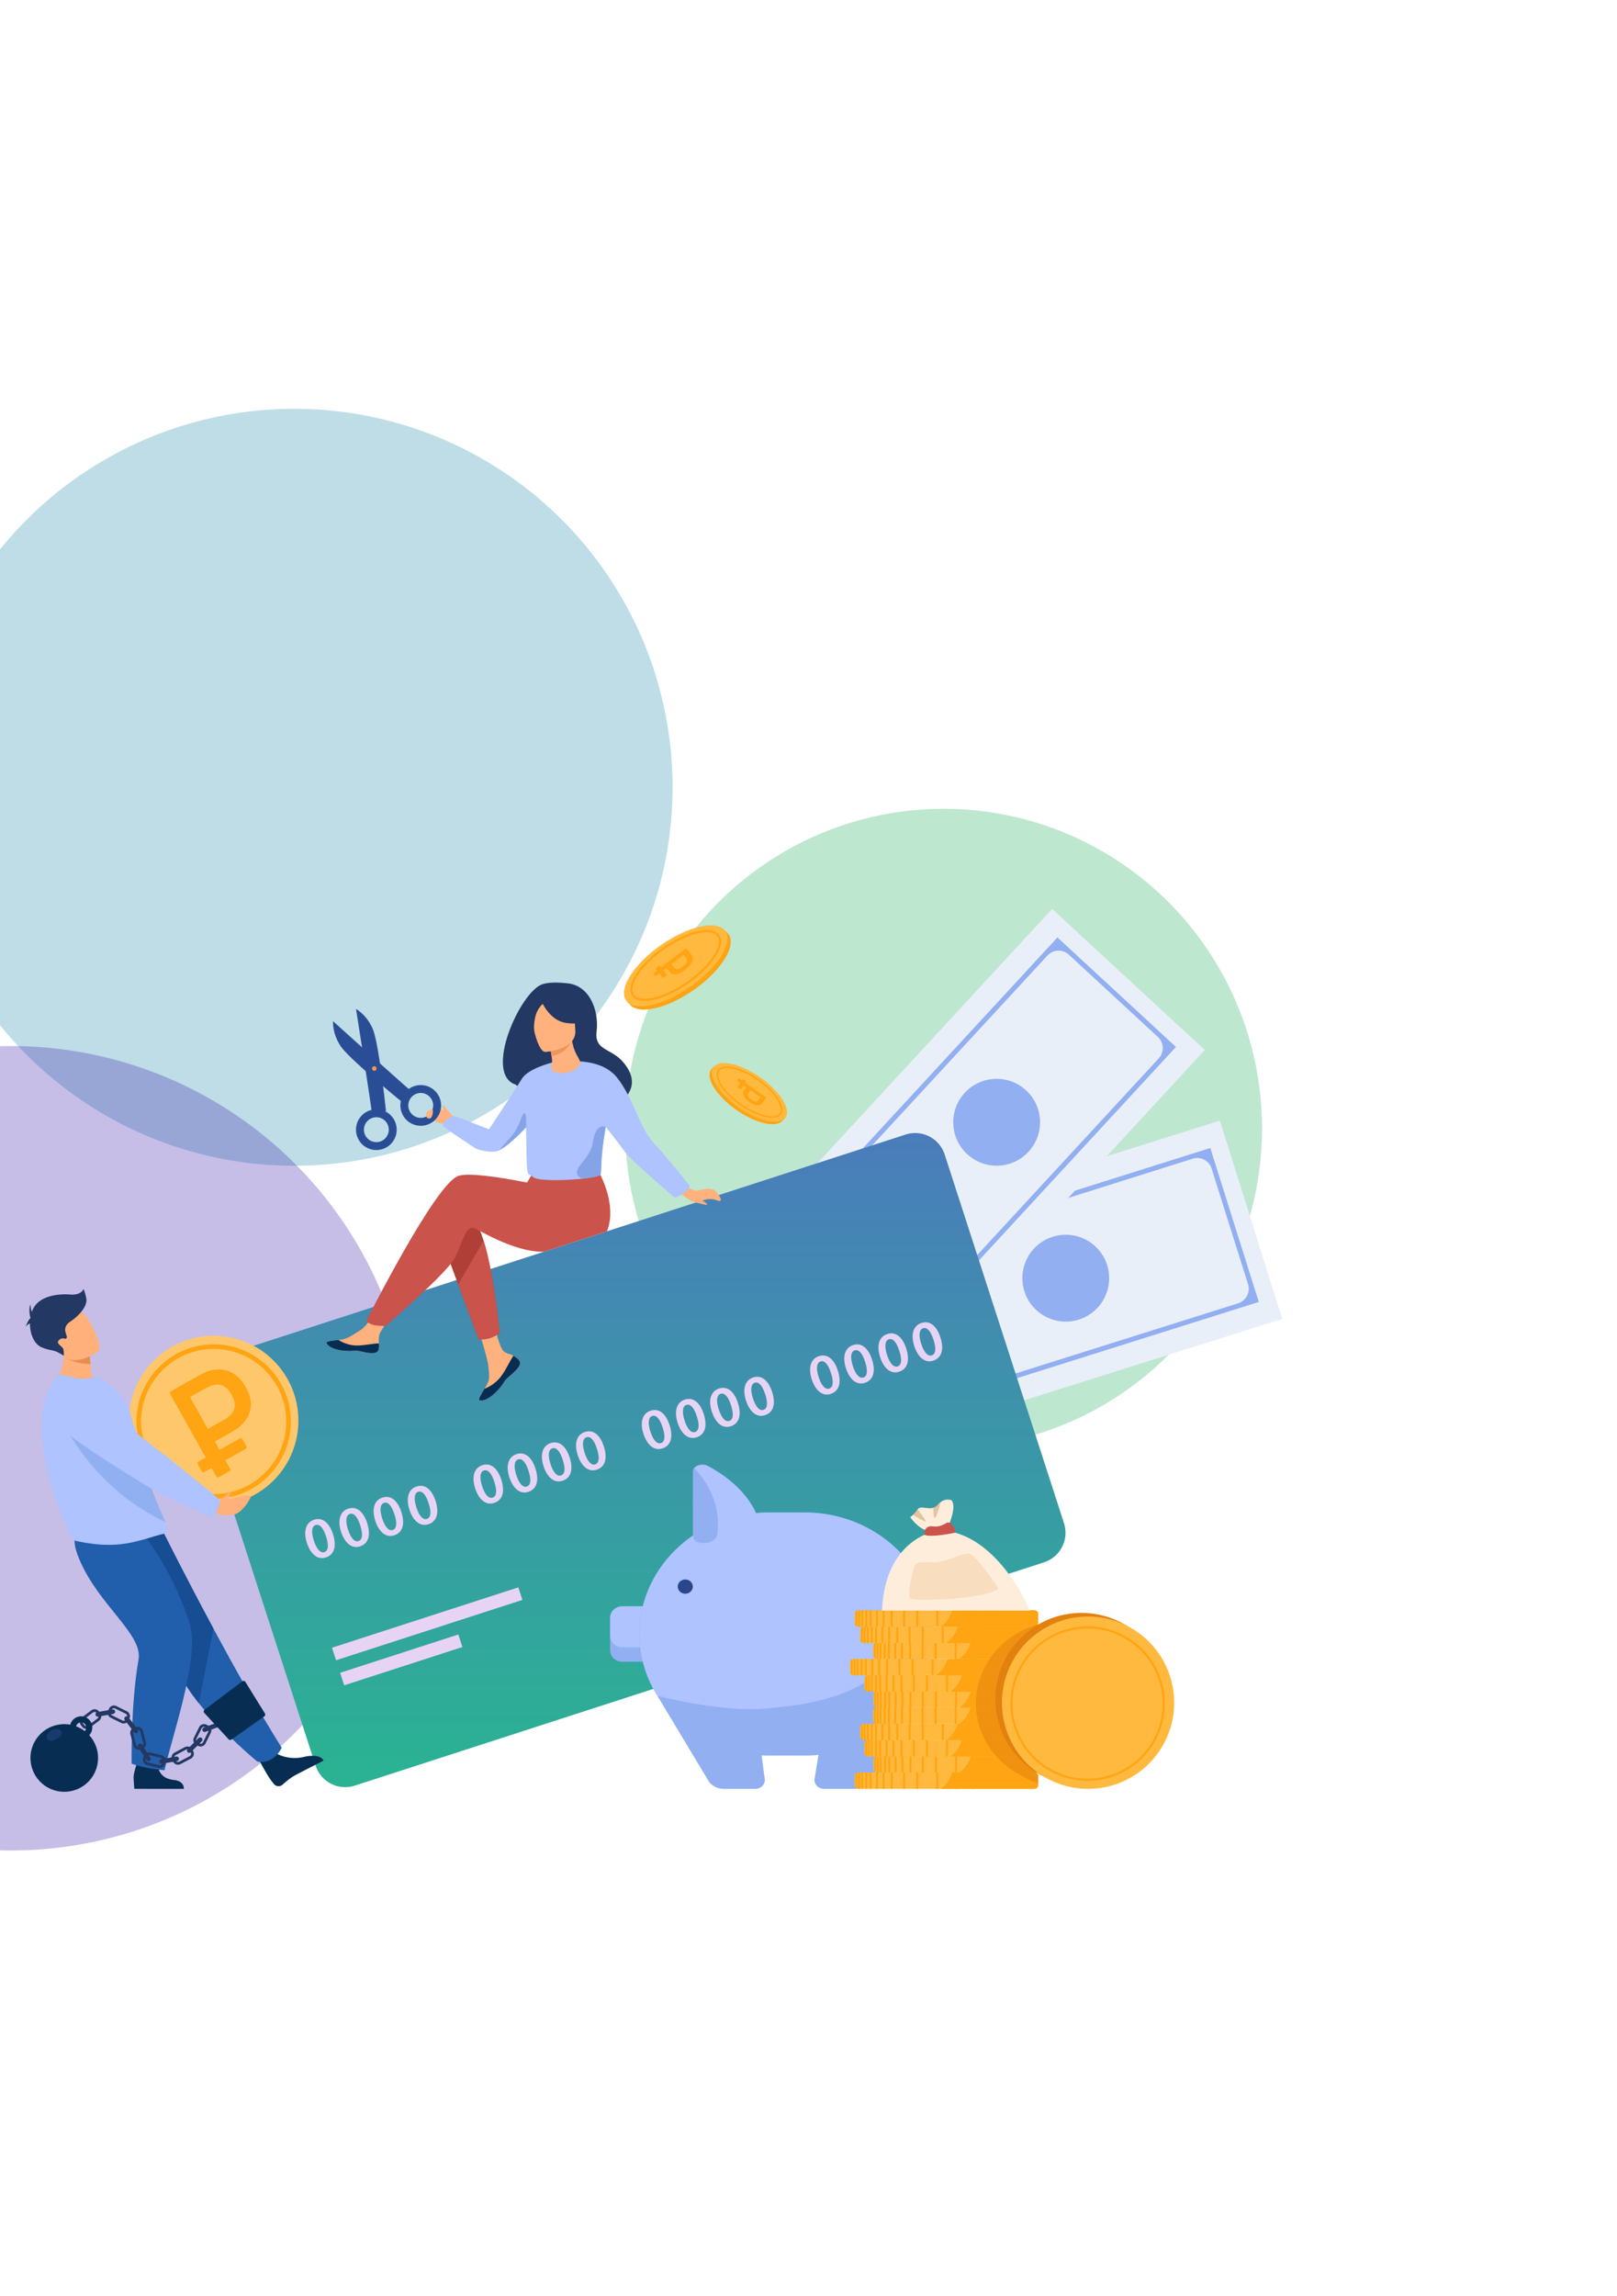 <svg width="744" height="1056" fill="none" xmlns="http://www.w3.org/2000/svg"><g filter="url(#a)"><ellipse cx="146.525" cy="147.045" rx="146.525" ry="147.045" transform="matrix(-1 0 0 1 580.684 371.936)" fill="#27AE60" fill-opacity=".3"/></g><g filter="url(#b)"><circle cx="174.063" cy="174.063" r="174.063" transform="matrix(-1 0 0 1 309.456 188)" fill="#278EAE" fill-opacity=".3"/></g><g filter="url(#c)"><circle cx="184.975" cy="184.975" r="184.975" transform="matrix(-1 0 0 1 189.95 481.05)" fill="#4227AE" fill-opacity=".3"/></g><path d="m417.197 660.992-28.736-91.193 121.576-38.309h.003l51.224-16.144L590 606.537l-95.647 30.141-77.156 24.314Z" fill="#E9EFF8"/><path d="m423.863 647.681-22.308-70.798 155.319-48.944 22.308 70.798-155.319 48.944Zm-17.414-62.791 16.825 53.392a6.878 6.878 0 0 0 8.63 4.493l137.762-43.41a7.003 7.003 0 0 0 4.574-8.784l-16.758-53.179a6.947 6.947 0 0 0-8.711-4.538L410.92 576.303a6.843 6.843 0 0 0-4.471 8.587Z" fill="#92AFF2"/><path d="M484.366 568.764c10.52-3.316 21.736 2.527 25.051 13.044 3.315 10.52-2.527 21.736-13.044 25.051-10.521 3.315-21.736-2.527-25.052-13.044-3.315-10.521 2.525-21.736 13.045-25.051Z" fill="#92AFF2"/><path d="m431.423 615.972-70.245-64.866 86.478-93.647L484.094 418l70.243 64.863-68.033 73.678-54.881 59.431Z" fill="#E9EFF8"/><path d="m430.596 601.11-54.534-50.357L486.54 431.112l54.533 50.358-110.477 119.64Zm-46.311-45.842 41.128 37.978a6.882 6.882 0 0 0 9.723-.387l97.992-106.117a7.001 7.001 0 0 0-.396-9.897l-40.962-37.826a6.95 6.95 0 0 0-9.816.389l-98.053 106.184a6.847 6.847 0 0 0 .384 9.674v.002Z" fill="#92AFF2"/><path d="M443.895 502.561c7.483-8.103 20.118-8.608 28.22-1.125 8.103 7.483 8.608 20.118 1.125 28.22-7.483 8.103-20.118 8.608-28.22 1.125-8.103-7.483-8.608-20.118-1.125-28.22Z" fill="#92AFF2"/><path d="m480.389 718.476-317.2 102.711c-7.494 2.426-15.538-1.682-17.966-9.176L90.31 642.43c-2.426-7.494 1.683-15.537 9.177-17.966l317.2-102.715c7.494-2.426 15.538 1.683 17.967 9.177l54.912 169.58c2.426 7.494-1.683 15.538-9.177 17.967v.003Z" fill="url(#d)"/><path d="m238.489 730-85.727 27.755 1.866 5.764 85.727-27.755-1.866-5.764Zm-27.602 21.673-54.39 17.61 1.866 5.763 54.39-17.609-1.866-5.764Zm-57.685-46.185c1.75 5.407.732 9.463-3.284 10.761-3.837 1.243-7.029-1.593-8.706-6.681-1.691-5.225-.603-9.418 3.309-10.685 4.042-1.31 7.088 1.685 8.681 6.605Zm-8.807 3.02c1.327 4.095 3.116 5.845 4.841 5.287 1.879-.609 2.098-3.183.799-7.199-1.259-3.888-2.902-5.887-4.807-5.27-1.674.541-2.182 3.009-.833 7.18v.002Zm24.535-8.114c1.75 5.408.732 9.463-3.284 10.762-3.837 1.242-7.028-1.593-8.706-6.681-1.691-5.225-.603-9.418 3.31-10.686 4.041-1.31 7.087 1.686 8.68 6.605Zm-8.806 3.024c1.326 4.092 3.116 5.845 4.841 5.286 1.879-.608 2.097-3.183.799-7.199-1.259-3.887-2.903-5.887-4.807-5.27-1.675.541-2.182 3.009-.833 7.18v.003Zm24.534-8.117c1.75 5.408.732 9.463-3.284 10.762-3.837 1.242-7.028-1.593-8.706-6.681-1.691-5.225-.603-9.418 3.31-10.686 4.041-1.309 7.087 1.686 8.68 6.605Zm-8.806 3.024c1.326 4.092 3.116 5.845 4.841 5.287 1.879-.609 2.097-3.184.799-7.197-1.259-3.887-2.903-5.887-4.807-5.27-1.675.541-2.182 3.009-.833 7.18Zm24.535-8.117c1.75 5.407.732 9.463-3.284 10.764-3.837 1.242-7.028-1.593-8.706-6.681-1.691-5.225-.603-9.418 3.31-10.685 4.041-1.31 7.087 1.685 8.68 6.605v-.003Zm-8.806 3.023c1.326 4.092 3.116 5.845 4.841 5.287 1.879-.609 2.097-3.183.799-7.197-1.259-3.887-2.903-5.887-4.807-5.27-1.675.542-2.182 3.01-.833 7.18Zm39.051-12.817c1.751 5.408.732 9.463-3.284 10.762-3.837 1.242-7.028-1.593-8.705-6.681-1.692-5.225-.603-9.418 3.309-10.686 4.042-1.309 7.087 1.686 8.68 6.605Zm-8.806 3.024c1.326 4.092 3.116 5.845 4.841 5.286 1.879-.608 2.098-3.183.799-7.199-1.259-3.887-2.903-5.887-4.807-5.27-1.675.541-2.182 3.009-.833 7.18v.003Zm24.534-8.117c1.751 5.407.732 9.463-3.284 10.761-3.837 1.243-7.028-1.593-8.705-6.68-1.692-5.225-.603-9.418 3.309-10.686 4.042-1.31 7.087 1.686 8.68 6.605Zm-8.806 3.023c1.326 4.092 3.116 5.845 4.841 5.287 1.879-.608 2.098-3.183.799-7.199-1.259-3.888-2.903-5.887-4.807-5.27-1.675.541-2.182 3.009-.833 7.18v.002Zm24.536-8.116c1.75 5.407.732 9.462-3.284 10.764-3.837 1.242-7.029-1.593-8.706-6.681-1.691-5.225-.603-9.418 3.31-10.686 4.041-1.309 7.087 1.686 8.68 6.605v-.002Zm-8.807 3.023c1.327 4.092 3.116 5.845 4.841 5.287 1.879-.609 2.098-3.184.8-7.2-1.26-3.887-2.903-5.887-4.808-5.27-1.674.542-2.182 3.01-.833 7.18v.003Zm24.535-8.117c1.75 5.408.732 9.463-3.284 10.762-3.837 1.242-7.029-1.593-8.706-6.681-1.691-5.225-.603-9.418 3.31-10.686 4.041-1.309 7.087 1.686 8.68 6.605Zm-8.807 3.021c1.327 4.092 3.116 5.845 4.841 5.287 1.879-.609 2.098-3.183.8-7.2-1.26-3.887-2.903-5.887-4.808-5.27-1.674.542-2.182 3.01-.833 7.18v.003Zm39.053-12.815c1.75 5.408.732 9.463-3.285 10.762-3.836 1.242-7.028-1.593-8.705-6.681-1.691-5.225-.603-9.418 3.309-10.685 4.042-1.31 7.088 1.685 8.681 6.604Zm-8.807 3.024c1.327 4.092 3.116 5.845 4.841 5.287 1.879-.609 2.098-3.184.796-7.197-1.259-3.887-2.902-5.887-4.807-5.27-1.674.541-2.182 3.009-.833 7.18h.003Zm24.535-8.117c1.75 5.408.732 9.463-3.285 10.762-3.836 1.242-7.028-1.593-8.705-6.681-1.691-5.225-.603-9.418 3.309-10.686 4.042-1.309 7.088 1.686 8.681 6.605Zm-8.807 3.024c1.327 4.092 3.116 5.845 4.841 5.286 1.879-.608 2.098-3.183.799-7.199-1.259-3.887-2.903-5.887-4.807-5.27-1.674.541-2.182 3.009-.83 7.18l-.003.003Zm24.535-8.114c1.75 5.407.732 9.463-3.284 10.761-3.837 1.243-7.029-1.593-8.706-6.681-1.691-5.225-.603-9.418 3.31-10.685 4.041-1.31 7.087 1.685 8.68 6.605Zm-8.806 3.02c1.326 4.092 3.116 5.845 4.84 5.287 1.88-.609 2.098-3.183.8-7.2-1.26-3.887-2.903-5.886-4.807-5.269-1.675.541-2.182 3.009-.831 7.179l-.002.003Zm24.532-8.114c1.75 5.408.732 9.463-3.284 10.762-3.837 1.242-7.028-1.593-8.706-6.681-1.691-5.225-.603-9.418 3.31-10.686 4.041-1.309 7.087 1.686 8.68 6.605Zm-8.806 3.021c1.326 4.095 3.116 5.845 4.84 5.287 1.88-.609 2.098-3.184.797-7.2-1.259-3.887-2.903-5.887-4.807-5.27-1.675.542-2.182 3.01-.833 7.18l.003.003Zm39.054-12.814c1.75 5.407.732 9.463-3.284 10.764-3.837 1.243-7.029-1.593-8.706-6.68-1.691-5.225-.603-9.418 3.309-10.686 4.042-1.31 7.088 1.686 8.681 6.605v-.003Zm-8.807 3.023c1.327 4.092 3.116 5.845 4.841 5.287 1.879-.608 2.098-3.183.797-7.199-1.26-3.888-2.903-5.887-4.808-5.27-1.674.541-2.182 3.009-.833 7.18l.003.002Zm24.533-8.117c1.75 5.408.732 9.463-3.284 10.762-3.834 1.242-7.029-1.593-8.706-6.681-1.691-5.225-.603-9.418 3.309-10.686 4.042-1.309 7.088 1.686 8.681 6.605Zm-8.807 3.021c1.327 4.092 3.116 5.845 4.841 5.287 1.879-.609 2.098-3.183.797-7.197-1.26-3.887-2.903-5.887-4.808-5.27-1.674.541-2.182 3.01-.833 7.18h.003Zm24.535-8.114c1.75 5.408.732 9.463-3.284 10.762-3.837 1.242-7.029-1.593-8.706-6.681-1.691-5.225-.603-9.418 3.31-10.686 4.041-1.309 7.087 1.686 8.68 6.605Zm-8.807 3.021c1.327 4.092 3.116 5.845 4.841 5.287 1.879-.609 2.098-3.184.799-7.2-1.259-3.887-2.902-5.887-4.807-5.27-1.674.542-2.182 3.01-.83 7.18l-.003.003Zm24.536-8.114c1.75 5.408.732 9.463-3.284 10.764-3.837 1.243-7.029-1.593-8.706-6.68-1.691-5.225-.603-9.418 3.31-10.686 4.041-1.31 7.087 1.686 8.68 6.605v-.003Zm-8.807 3.024c1.327 4.092 3.116 5.845 4.841 5.286 1.879-.608 2.098-3.183.797-7.196-1.26-3.888-2.903-5.887-4.808-5.27-1.674.541-2.182 3.009-.832 7.18h.002Z" fill="#E7D4F4"/><path d="M303.231 743.953v15.019c0 2.875-2.497 5.228-5.542 5.228h-11.41c-3.046 0-5.542-2.353-5.542-5.228v-15.019c0-2.875 2.496-5.228 5.542-5.228h11.41c3.045 0 5.542 2.353 5.542 5.228Z" fill="#92AFF2"/><path d="M303.231 743.953v8.366c0 2.875-2.497 5.228-5.542 5.228h-11.41c-3.046 0-5.542-2.353-5.542-5.228v-8.366c0-2.875 2.496-5.228 5.542-5.228h11.41c3.045 0 5.542 2.353 5.542 5.228Z" fill="#AEC3FF"/><path d="M429.639 751.461a52.654 52.654 0 0 1-4.675 21.699c-9.025 20.042-30.133 34.189-54.573 34.189h-16.94c-21.624 0-40.639-11.076-50.985-27.508-5.245-8.33-8.263-18.039-8.263-28.38a52.678 52.678 0 0 1 4.675-21.7c9.026-20.042 30.134-34.186 54.573-34.186h16.94c22.224 0 41.694 11.699 51.827 28.891 4.726 8.016 7.421 17.223 7.421 26.998v-.003Z" fill="#92AFF2"/><path d="m380.417 783.621-5.528 33.85c-.735 2.622 1.363 5.188 4.238 5.188h14.525c3.113 0 5.966-1.641 7.393-4.252l22.575-42.47-43.2 7.681-.003.003Zm-33.073.581 4.434 33.269c.735 2.622-1.363 5.188-4.238 5.188h-14.525c-3.113 0-5.965-1.64-7.393-4.251l-23.161-38.57 44.883 4.361v.003Zm96.41-17.549c-.334 0-.668-.039-.999-.123-2.574-.64-4.05-3.54-3.845-7.57.199-3.949 1.952-8.122 4.81-11.443a21.364 21.364 0 0 1 4.356-3.845 12.057 12.057 0 0 0-3.203-3.332c-2.373-1.68-4.827-2.162-7.497-1.478-7.18 1.84-13.266 11.519-13.76 12.607-.224.58-.9.892-1.525.695-.637-.199-.979-.849-.769-1.45.213-.603 1.992-3.494 4.474-6.355 4.324-4.989 8.091-6.877 10.489-7.584 3.559-1.049 6.939-.465 10.043 1.734a14.42 14.42 0 0 1 3.806 3.94c2.463-1.296 5.239-2.193 8.26-2.661.662-.104 1.287.319 1.394.945.107.625-.339 1.214-1.001 1.315-2.771.429-5.31 1.254-7.55 2.446.69 1.565 1.124 3.292 1.295 5.158.354 3.836-.462 8.021-2.241 11.487-1.809 3.529-4.193 5.514-6.534 5.514h-.003Zm5.393-20.886a18.964 18.964 0 0 0-3.545 3.195c-2.538 2.95-4.095 6.635-4.269 10.108-.137 2.756.702 4.913 2.039 5.244 1.355.337 3.299-1.38 4.732-4.173 1.568-3.057 2.319-6.905 2.008-10.293a14.648 14.648 0 0 0-.962-4.084l-.003.003Zm-25.525 5.674-.008.02a.064.064 0 0 1 .008-.02Z" fill="#92AFF2"/><path d="M422.218 724.463c1.406 6.445.3 15.659-1.497 20.539-11.957 32.438-40.062 38.294-68.793 40.762-20.429 1.753-49.462-5.923-49.462-5.923-5.245-8.33-8.263-18.039-8.263-28.38a52.678 52.678 0 0 1 4.675-21.7c9.026-20.042 30.134-34.186 54.573-34.186h16.94c22.224 0 41.694 11.699 51.827 28.891v-.003Z" fill="#AEC3FF"/><path d="M346.464 709.576H323.16c-2.35 0-4.255-1.346-4.255-3.006v-30.013c0-.513.171-.979.466-1.382 1.139-1.56 4.134-2.205 6.364-1.013 8.848 4.732 23.343 15.013 24.975 32.203.165 1.736-1.784 3.211-4.246 3.211Z" fill="#AEC3FF"/><path d="M324.108 709.576h-.948c-2.35 0-4.255-1.346-4.255-3.006v-30.013c0-.513.171-.979.466-1.383.101.082.196.169.289.267 5.062 5.315 12.357 15.759 10.304 30.388-.3 2.126-2.827 3.75-5.853 3.75l-.003-.003Z" fill="#92AFF2"/><path d="M311.826 729.638c0-1.809 1.554-3.275 3.472-3.275 1.919 0 3.472 1.466 3.472 3.275s-1.553 3.276-3.472 3.276c-1.918 0-3.472-1.467-3.472-3.276Z" fill="#2B478B"/><path d="M393.232 816.765v4.249c0 .336.124.65.334.914.222.275.541.491.915.611a2.296 2.296 0 0 0 .701.11h80.555c.973 0 1.786-.606 1.929-1.391.009-.054.014-.107.017-.16v-4.418c0-.056-.011-.109-.017-.159-.143-.786-.956-1.392-1.929-1.392h-80.555a2.296 2.296 0 0 0-.701.11 1.93 1.93 0 0 0-.915.611c-.21.261-.334.575-.334.915Z" fill="#FFB93E"/><path d="M432.787 822.649h43.158c.799 0 1.472-.516 1.674-1.212a1.39 1.39 0 0 0 .048-.179 1.47 1.47 0 0 0 .016-.16v-4.418c0-.056-.011-.109-.016-.159a1.362 1.362 0 0 0-.048-.18c-.202-.696-.875-1.212-1.674-1.212h-37.858c-.603 2.216-2.013 5.276-5.3 7.52Zm-29.753 0h.914v-7.52h-.914v7.52Zm3.1 0h.914v-7.52h-.914v7.52Zm3.715 0h.915v-7.52h-.915v7.52Zm5.697 0h.914v-7.52h-.914v7.52Zm6.024 0h.914v-7.52h-.914v7.52Zm9.236 0h.914v-7.52h-.914v7.52Z" fill="#FFA412"/><path d="M439.452 822.649h.914v-7.52h-.914v7.52Zm7.721 0h.914v-7.52h-.914v7.52Zm-47.089 0h.914v-7.52h-.914v7.52Zm-1.946 0h.914v-7.52h-.914v7.52Zm-1.883 0h.914v-7.52h-.914v7.52Zm-1.419-7.494v7.468c.113.017.228.026.343.026h.572v-7.52h-.572a2.25 2.25 0 0 0-.343.026Zm-1.271.695v6.075c.222.275.542.491.915.611v-7.3c-.373.12-.693.336-.915.611v.003Z" fill="#FFA412"/><path d="M401.846 809.245v4.246c0 .34.123.654.331.918.056.067.117.134.185.193.202.182.451.328.732.418a2.467 2.467 0 0 0 .698.112h80.558c.97 0 1.784-.608 1.927-1.394a1.7 1.7 0 0 0 .017-.16v-4.414c0-.053-.012-.107-.017-.16-.143-.785-.957-1.394-1.927-1.394h-80.558c-.05 0-.104 0-.154.008a.21.21 0 0 0-.056.006h-.011c-.023 0-.048 0-.073.009-.017 0-.034.005-.051.008a2.157 2.157 0 0 0-.679.219c-.022.011-.047.028-.07.039a1.69 1.69 0 0 0-.3.213c-.025.02-.045.042-.067.062a.461.461 0 0 0-.039.036.137.137 0 0 0-.02.023l-.017.017a1.466 1.466 0 0 0-.404.998l-.005-.003Z" fill="#FFB93E"/><path d="M441.402 815.129h43.158c.8 0 1.473-.518 1.672-1.214a1.26 1.26 0 0 0 .064-.339v-4.415c0-.053-.011-.106-.017-.16a1.386 1.386 0 0 0-.047-.179c-.199-.696-.872-1.215-1.672-1.215h-37.857c-.014.062-.034.124-.053.186-.631 2.196-2.05 5.154-5.248 7.334v.002Zm-29.754.001h.914v-7.52h-.914v7.52Zm3.099 0h.915v-7.52h-.915v7.52Zm3.716 0h.914v-7.52h-.914v7.52Zm5.697 0h.914v-7.52h-.914v7.52Zm6.024 0h.915v-7.52h-.915v7.52Zm9.236 0h.914v-7.52h-.914v7.52Z" fill="#FFA412"/><path d="M448.066 815.13h.914v-7.52h-.914v7.52Zm7.722 0h.914v-7.52h-.914v7.52Zm-47.091 0h.915v-7.52h-.915v7.52Zm-1.949 0h.914v-7.52h-.914v7.52Zm-1.882 0h.914v-7.52h-.914v7.52Zm-1.415-7.497v7.468c.112.017.227.026.345.026h.572v-7.52h-.572c-.118 0-.233.009-.345.026Zm-1.272.698v6.075c.222.275.541.491.915.612v-7.301a1.945 1.945 0 0 0-.915.611v.003Z" fill="#FFA412"/><path d="M397.684 801.91v4.249c0 .337.123.651.333.915.222.274.539.49.915.611.112.036.232.065.356.087.112.014.227.025.342.025h80.558c.322 0 .628-.067.897-.185.533-.235.926-.673 1.027-1.189a.784.784 0 0 0 .014-.107c0-.022.006-.047.006-.073v-4.417a.98.98 0 0 0-.017-.157c-.143-.788-.957-1.394-1.927-1.394H399.63c-.115 0-.233.009-.342.025a1.78 1.78 0 0 0-.356.085 1.947 1.947 0 0 0-.915.614 1.45 1.45 0 0 0-.333.914v-.003Z" fill="#FFB93E"/><path d="M437.24 807.792h43.158c.289 0 .561-.067.799-.185.48-.236.828-.673.918-1.189a.784.784 0 0 0 .014-.107c0-.022.005-.047.005-.073v-4.417a.878.878 0 0 0-.017-.157 1.642 1.642 0 0 0-.045-.174c-.196-.698-.872-1.22-1.674-1.22h-37.857c-.589 2.151-1.938 5.107-5.034 7.334a5.872 5.872 0 0 1-.264.185l-.003.003Zm-29.754 0h.914v-7.519h-.914v7.519Zm3.099 0h.915v-7.519h-.915v7.519Zm3.717 0h.914v-7.519h-.914v7.519Zm5.695 0h.915v-7.519h-.915v7.519Zm6.025 0h.915v-7.519h-.915v7.519Zm9.236 0h.914v-7.519h-.914v7.519Z" fill="#FFA412"/><path d="M443.905 807.792h.914v-7.519h-.914v7.519Zm7.721 0h.914v-7.519h-.914v7.519Zm-47.09 0h.914v-7.519h-.914v7.519Zm-1.949 0h.914v-7.519h-.914v7.519Zm-1.883 0h.915v-7.519h-.915v7.519Zm-1.416-7.494v7.469c.112.017.227.025.345.025h.572v-7.519h-.572c-.118 0-.233.008-.345.025Zm-1.27.699v6.075c.221.274.541.49.914.611v-7.3c-.373.12-.693.336-.914.611v.003Z" fill="#FFA412"/><path d="M395.754 794.392v4.246c0 .339.124.651.334.914.028.037.059.068.087.101.154.163.342.303.555.404a2.7 2.7 0 0 0 .269.11 2.545 2.545 0 0 0 .525.103c.059.006.118.009.177.009h80.555c.973 0 1.786-.609 1.929-1.394.009-.053.014-.107.017-.157v-4.418c-.05-.796-.785-1.447-1.716-1.539a1.998 1.998 0 0 0-.233-.011h-80.555c-.059 0-.118 0-.177.008-.059.006-.112.011-.168.02a1.759 1.759 0 0 0-.356.084c-.373.12-.693.336-.915.611-.21.261-.333.575-.333.917l.005-.008Z" fill="#FFB93E"/><path d="M435.311 800.273h43.158c.799 0 1.472-.519 1.674-1.214a1.223 1.223 0 0 0 .065-.337v-4.417c-.045-.794-.701-1.448-1.532-1.54a1.568 1.568 0 0 0-.207-.011h-37.857v.011c-.606 2.213-2.017 5.267-5.298 7.508h-.003Zm-29.755 0h.915v-7.519h-.915v7.519Zm3.1 0h.914v-7.519h-.914v7.519Zm3.716 0h.914v-7.519h-.914v7.519Zm5.697 0h.914v-7.519h-.914v7.519Zm6.024 0h.914v-7.519h-.914v7.519Zm9.235 0h.914v-7.519h-.914v7.519Z" fill="#FFA412"/><path d="M441.974 800.273h.915v-7.519h-.915v7.519Zm7.722 0h.914v-7.519h-.914v7.519Zm-47.089 0h.914v-7.519h-.914v7.519Zm-1.951 0h.915v-7.519h-.915v7.519Zm-1.881 0h.914v-7.519h-.914v7.519Zm-1.417-7.494v7.469c.112.017.227.025.345.025h.572v-7.519h-.572c-.118 0-.233.008-.345.025Zm-1.27.696v6.075c.221.275.541.49.914.611v-7.3c-.373.12-.693.336-.914.611v.003Z" fill="#FFA412"/><path d="M401.678 786.881v4.246c0 .339.12.651.331.914.221.278.541.494.917.614.112.037.232.065.353.085.037.008.076.011.112.014h.014c.02 0 .04.005.062.005.017 0 .034 0 .053.006h80.659c1.041 0 1.896-.693 1.946-1.554v-4.414c0-.023 0-.045-.005-.068-.079-.693-.676-1.265-1.461-1.433a.177.177 0 0 0-.059-.011 2.337 2.337 0 0 0-.424-.039h-80.555c-.059 0-.115 0-.174.008-.025 0-.05.006-.073.008h-.008c-.031 0-.059.009-.09.012-.12.016-.241.044-.353.084-.376.12-.696.336-.917.614a1.442 1.442 0 0 0-.331.914l.003-.005Z" fill="#FFB93E"/><path d="M441.234 792.765h43.155c.928 0 1.691-.693 1.739-1.554v-4.414c0-.023 0-.045-.006-.068-.07-.709-.625-1.287-1.352-1.441a.243.243 0 0 0-.073-.014 1.847 1.847 0 0 0-.308-.028h-37.854c-.006.019-.012.033-.014.056-.612 2.204-2.022 5.228-5.267 7.454-.006.006-.012.009-.017.012l-.003-.003Zm-29.755 0h.914v-7.519h-.914v7.519Zm3.099 0h.915v-7.519h-.915v7.519Zm3.717 0h.914v-7.519h-.914v7.519Zm5.695 0h.915v-7.519h-.915v7.519Zm6.025 0h.914v-7.519h-.914v7.519Zm9.233 0h.915v-7.519h-.915v7.519Z" fill="#FFA412"/><path d="M447.895 792.765h.915v-7.519h-.915v7.519Zm7.721 0h.914v-7.519h-.914v7.519Zm-47.087 0h.914v-7.519h-.914v7.519Zm-1.949 0h.914v-7.519h-.914v7.519Zm-1.883 0h.915v-7.519h-.915v7.519Zm-1.416-7.494v7.469c.112.016.227.025.345.025h.572v-7.519h-.572c-.118 0-.233.008-.345.025Zm-1.273.696v6.075c.221.274.541.49.914.611v-7.3c-.373.12-.693.336-.914.611v.003Z" fill="#FFA412"/><path d="M401.846 779.415v4.247c0 .339.123.65.331.914.056.067.117.134.185.196.202.182.451.328.732.418.09.031.185.053.277.07h.009a.307.307 0 0 0 .073.011c.112.017.227.028.342.028h80.558c.084 0 .168-.005.252-.014.034 0 .065-.008.096-.011.821-.126 1.466-.687 1.581-1.383a.935.935 0 0 0 .014-.14v-4.414c0-.054-.011-.107-.016-.16-.143-.785-.957-1.394-1.927-1.394h-80.558c-.051 0-.104 0-.154.006h-.065a.332.332 0 0 0-.073.011c-.017 0-.033 0-.05.008a2.179 2.179 0 0 0-.553.16 1.952 1.952 0 0 0-.645.452 1.474 1.474 0 0 0-.404 1.001l-.005-.006Z" fill="#FFB93E"/><path d="M441.402 785.299h43.259c.037 0 .076-.008.109-.011.78-.093 1.406-.673 1.509-1.399a.962.962 0 0 0 .014-.141v-4.414c0-.054-.011-.107-.016-.16a1.362 1.362 0 0 0-.048-.18c-.199-.695-.872-1.214-1.672-1.214H446.7a2.141 2.141 0 0 1-.053.185c-.626 2.179-2.028 5.105-5.169 7.281-.025.02-.053.034-.079.056l.003-.003Zm-29.754 0h.914v-7.519h-.914v7.519Zm3.099 0h.915v-7.519h-.915v7.519Zm3.716 0h.914v-7.519h-.914v7.519Zm5.697 0h.914v-7.519h-.914v7.519Zm6.024 0h.915v-7.519h-.915v7.519Zm9.236 0h.914v-7.519h-.914v7.519Z" fill="#FFA412"/><path d="M448.066 785.299h.914v-7.519h-.914v7.519Zm7.722 0h.914v-7.519h-.914v7.519Zm-47.091 0h.915v-7.519h-.915v7.519Zm-1.949 0h.914v-7.519h-.914v7.519Zm-1.882 0h.914v-7.519h-.914v7.519Zm-1.415-7.497v7.469c.112.017.227.025.345.025h.572v-7.519h-.572c-.118 0-.233.009-.345.025Zm-1.272.699v6.075c.222.275.541.491.915.611v-7.3a1.93 1.93 0 0 0-.915.611v.003Z" fill="#FFA412"/><path d="M397.684 772.078v4.246c0 .34.123.654.333.918.222.274.539.49.915.611a2.1 2.1 0 0 0 .356.081c.112.017.227.028.342.028h80.558c.322 0 .628-.067.897-.185.533-.233.926-.673 1.027-1.189a.77.77 0 0 0 .014-.106c0-.026.006-.048.006-.073v-4.418c0-.053-.009-.106-.017-.16-.143-.785-.957-1.393-1.927-1.393H399.63c-.115 0-.233.011-.342.028a1.712 1.712 0 0 0-.356.084c-.376.12-.693.336-.915.614a1.45 1.45 0 0 0-.333.914Z" fill="#FFB93E"/><path d="M437.24 777.962h43.158c.289 0 .561-.067.799-.185a1.652 1.652 0 0 0 .932-1.295c0-.026.005-.048.005-.073v-4.418a.977.977 0 0 0-.017-.16 1.69 1.69 0 0 0-.045-.173c-.196-.699-.872-1.22-1.674-1.22h-37.857c-.589 2.153-1.938 5.11-5.034 7.336a10.06 10.06 0 0 1-.264.186l-.003.002Zm-29.754 0h.914v-7.519h-.914v7.519Zm3.099 0h.915v-7.519h-.915v7.519Zm3.717 0h.914v-7.519h-.914v7.519Zm5.695 0h.915v-7.519h-.915v7.519Zm6.025 0h.915v-7.519h-.915v7.519Zm9.236 0h.914v-7.519h-.914v7.519Z" fill="#FFA412"/><path d="M443.905 777.962h.914v-7.519h-.914v7.519Zm7.721 0h.914v-7.519h-.914v7.519Zm-47.09 0h.914v-7.519h-.914v7.519Zm-1.949 0h.914v-7.519h-.914v7.519Zm-1.883 0h.915v-7.519h-.915v7.519Zm-1.416-7.494v7.469c.112.017.227.025.345.025h.572v-7.519h-.572c-.118 0-.233.009-.345.025Zm-1.27.699v6.075c.221.274.541.49.914.611v-7.301a1.936 1.936 0 0 0-.914.612v.003Z" fill="#FFA412"/><path d="M391.1 764.56v4.249c0 .336.124.651.331.911.028.037.059.07.087.104a1.842 1.842 0 0 0 .685.46c.042.017.087.037.137.051a2.286 2.286 0 0 0 .698.109h80.558c.971 0 1.784-.606 1.927-1.391.011-.053.014-.107.017-.16v-4.417c-.048-.797-.783-1.448-1.717-1.54a1.579 1.579 0 0 0-.23-.014h-80.557c-.115 0-.233.011-.343.025-.123.02-.244.048-.356.084a1.975 1.975 0 0 0-.824.511c-.031.033-.062.064-.087.101a1.464 1.464 0 0 0-.331.914l.005.003Z" fill="#FFB93E"/><path d="M430.655 770.44h43.158c.802 0 1.478-.519 1.674-1.217.017-.056.034-.115.045-.174.011-.053.014-.107.017-.16v-4.417c-.042-.797-.699-1.447-1.532-1.54a1.263 1.263 0 0 0-.207-.014h-37.857v.014c-.606 2.213-2.017 5.267-5.298 7.505v.003Zm-29.752.003h.914v-7.519h-.914v7.519Zm3.099 0h.915v-7.519h-.915v7.519Zm3.714 0h.914v-7.519h-.914v7.519Zm5.699 0h.914v-7.519h-.914v7.519Zm6.025 0h.914v-7.519h-.914v7.519Zm9.235 0h.914v-7.519h-.914v7.519Z" fill="#FFA412"/><path d="M437.322 770.443h.914v-7.519h-.914v7.519Zm7.718 0h.914v-7.519h-.914v7.519Zm-47.088 0h.915v-7.519h-.915v7.519Zm-1.949 0h.914v-7.519h-.914v7.519Zm-1.881 0h.915v-7.519h-.915v7.519Zm-1.416-7.494v7.469c.112.016.227.025.345.025h.572v-7.519h-.572c-.118 0-.233.008-.345.025Zm-1.274.696v6.074c.222.275.541.491.914.612v-7.301a1.941 1.941 0 0 0-.914.612v.003Z" fill="#FFA412"/><path d="M401.678 757.051v4.246c0 .34.12.651.331.915.221.277.541.493.917.614a2.49 2.49 0 0 0 .465.098h.014c.025.006.051.006.076.008h80.695c.699 0 1.316-.311 1.658-.779.168-.228.272-.491.289-.772v-4.414c-.042-.699-.615-1.285-1.383-1.481a2.197 2.197 0 0 0-.567-.073h-80.658c-.017 0-.034 0-.051.006-.064 0-.129.011-.191.019-.12.017-.241.045-.353.084a1.08 1.08 0 0 0-.165.062 1.893 1.893 0 0 0-.564.354s-.006.005-.009.011l-.022.019a1.682 1.682 0 0 0-.154.163 1.444 1.444 0 0 0-.331.917l.003.003Z" fill="#FFB93E"/><path d="M441.234 762.935h43.155c.606 0 1.144-.297 1.456-.743a1.54 1.54 0 0 0 .283-.811v-4.414c-.042-.749-.626-1.369-1.386-1.518a1.846 1.846 0 0 0-.353-.033h-37.854c-.014.059-.034.115-.051.174-.625 2.193-2.044 5.149-5.23 7.334-.006 0-.012.008-.017.014l-.003-.003Zm-29.755 0h.914v-7.519h-.914v7.519Zm3.099 0h.915v-7.519h-.915v7.519Zm3.717 0h.914v-7.519h-.914v7.519Zm5.695 0h.915v-7.519h-.915v7.519Zm6.025 0h.914v-7.519h-.914v7.519Zm9.233 0h.915v-7.519h-.915v7.519Z" fill="#FFA412"/><path d="M447.895 762.935h.915v-7.519h-.915v7.519Zm7.721 0h.914v-7.519h-.914v7.519Zm-47.087 0h.914v-7.519h-.914v7.519Zm-1.949 0h.914v-7.519h-.914v7.519Zm-1.883 0h.915v-7.519h-.915v7.519Zm-1.416-7.494v7.469c.112.017.227.025.345.025h.572v-7.519h-.572c-.118 0-.233.008-.345.025Zm-1.273.695v6.075c.221.275.541.491.914.612v-7.301a1.936 1.936 0 0 0-.914.612v.002Z" fill="#FFA412"/><path d="M395.754 749.703v4.246c0 .339.124.654.334.914.222.275.541.491.914.612a2.297 2.297 0 0 0 .702.109h80.555c.311 0 .608-.061.869-.174.586-.246 1.007-.737 1.072-1.312 0-.023.005-.045.005-.068v-4.414c-.048-.797-.785-1.447-1.716-1.54a2.187 2.187 0 0 0-.23-.011h-80.555a2.297 2.297 0 0 0-.702.109 1.941 1.941 0 0 0-.914.612c-.21.261-.334.575-.334.914v.003Z" fill="#FFB93E"/><path d="M435.311 755.587h43.158c.28 0 .544-.062.777-.174.524-.247.897-.738.956-1.313 0-.022.006-.044.006-.067v-4.414c-.042-.797-.701-1.448-1.532-1.54a1.522 1.522 0 0 0-.204-.011h-37.857s0 .008-.003.011c-.589 2.157-1.944 5.113-5.049 7.334a7.238 7.238 0 0 1-.246.174h-.006Zm-29.755 0h.915v-7.519h-.915v7.519Zm3.1 0h.914v-7.519h-.914v7.519Zm3.716 0h.914v-7.519h-.914v7.519Zm5.696 0h.914v-7.519h-.914v7.519Zm6.025 0h.914v-7.519h-.914v7.519Zm9.235 0h.914v-7.519h-.914v7.519Z" fill="#FFA412"/><path d="M441.975 755.587h.914v-7.519h-.914v7.519Zm7.721 0h.914v-7.519h-.914v7.519Zm-47.089 0h.914v-7.519h-.914v7.519Zm-1.951 0h.915v-7.519h-.915v7.519Zm-1.881 0h.914v-7.519h-.914v7.519Zm-1.417-7.494v7.469c.113.016.228.025.345.025h.573v-7.519h-.573c-.117 0-.232.008-.345.025Zm-1.27.695v6.075c.221.275.541.491.914.611v-7.3c-.373.12-.693.336-.914.611v.003Z" fill="#FFA412"/><path d="M393.232 742.195v4.246c0 .339.124.653.334.914.222.275.541.491.915.612.115.039.232.067.356.084.036.005.075.011.112.014.019 0 .042.002.064.005.02 0 .042 0 .065.003h80.659c1.037 0 1.893-.69 1.946-1.554v-4.414c-.053-.861-.909-1.554-1.946-1.554h-80.555a2.228 2.228 0 0 0-.699.109 1.941 1.941 0 0 0-.914.612c-.21.261-.334.575-.334.914l-.003.009Z" fill="#FFB93E"/><path d="M432.79 748.079h43.157c.926 0 1.692-.69 1.739-1.554v-4.415c-.047-.861-.81-1.553-1.739-1.553H438.09c-.603 2.21-2.008 5.264-5.284 7.508-.005.002-.011.008-.016.011v.003Zm-29.756-.001h.914v-7.519h-.914v7.519Zm3.1 0h.914v-7.519h-.914v7.519Zm3.715 0h.915v-7.519h-.915v7.519Zm5.697 0h.914v-7.519h-.914v7.519Zm6.024 0h.914v-7.519h-.914v7.519Zm9.236 0h.914v-7.519h-.914v7.519Z" fill="#FFA412"/><path d="M439.452 748.078h.914v-7.519h-.914v7.519Zm8.636-7.519h-.917v7.52h.917v-7.52Zm-48.004 7.519h.914v-7.519h-.914v7.519Zm-1.946 0h.914v-7.519h-.914v7.519Zm-1.883 0h.914v-7.519h-.914v7.519Zm-1.419-7.493v7.468c.113.017.228.026.345.026h.573v-7.52h-.573c-.117 0-.232.009-.345.026Zm-1.271.695v6.075c.222.275.542.491.915.611v-7.3c-.373.12-.693.336-.915.611v.003Z" fill="#FFA412"/><path d="M418.766 697.702s4.233 5.957 8.112 6.038c3.878.081 9.779-2.76 9.779-2.76s3.562-7.937 1.145-11.044c0 0-2.424-1.063-4.956.813a7.766 7.766 0 0 0-1.313 1.256c-.614.738-1.304 1.159-2.036 1.38-2.768.842-6.052-1.138-7.281.774a12.939 12.939 0 0 1-2.14 2.533c-.76.676-1.312 1.007-1.312 1.007l.002.003Zm55.159 42.967s-14.954-36.236-41.873-36.926c0 0-24.849 2.759-26.229 36.926h68.102Z" fill="#FFEDDC"/><path d="M439.428 704.848s-10.789 2.398-14.119.99c0 0-.502-4.513 4.042-3.879 3.11.432 5.135-1.063 6.327-1.669 1.686-.858 4.199 2.67 3.75 4.558Z" fill="#CA534B"/><path d="M430.038 698.047c.69.519 2.81-7.295 2.81-7.295a7.763 7.763 0 0 0-1.312 1.256c-.614.738-1.304 1.159-2.036 1.38-.006.228-.132 4.154.538 4.659Zm-9.959-1.352c.151.089 5.141 3.079 5.819 3.079.679 0-3.679-5.612-3.679-5.612a12.973 12.973 0 0 1-2.14 2.533Z" fill="#E5C1A1"/><path d="M459.315 730.544c.278-.236-10.582-15.989-13.574-16.104-2.99-.115-9.71 3.449-14.576 3.912-4.866.46-9.581-.92-10.503 1.955-.92 2.875-3.45 13.073-1.899 14.705 1.554 1.632 34.578.636 40.55-4.465l.002-.003Z" fill="#F9DDBF"/><path opacity=".5" d="M449.09 785.243c0 .02 0 .036.005.056.141 2.524.547 5.02 1.209 7.455v.011a36.829 36.829 0 0 0 2.959 7.508 37.445 37.445 0 0 0 5.222 7.519 38.752 38.752 0 0 0 8.852 7.335c.715.434 1.447.849 2.199 1.245.507.266 1.018.519 1.531.763.491.283 1.01.527 1.498.827 1.419.867 3.191 1.557 5.118 2.106v-3.391c0-.056-.011-.109-.017-.159a1.359 1.359 0 0 0-.047-.18c-.202-.695-.875-1.211-1.675-1.211h8.613c.8 0 1.473-.519 1.672-1.215a1.39 1.39 0 0 0 .048-.179 1.47 1.47 0 0 0 .016-.16v-4.415c0-.053-.011-.106-.016-.16a1.39 1.39 0 0 0-.048-.179c-.199-.696-.872-1.215-1.672-1.215h-3.362a1.657 1.657 0 0 0 .931-1.295c0-.023.005-.048.005-.073v-4.418a.982.982 0 0 0-.016-.157 1.995 1.995 0 0 0-.045-.173c-.197-.699-.873-1.221-1.675-1.221h-1.929c.799 0 1.472-.518 1.674-1.214.02-.059.037-.118.048-.179a1.83 1.83 0 0 0 .017-.157v-4.418c-.045-.794-.702-1.447-1.532-1.54h5.716c.928 0 1.691-.692 1.739-1.553v-4.415c0-.022 0-.045-.006-.067-.07-.71-.625-1.287-1.351-1.442.779-.092 1.405-.673 1.508-1.399a.962.962 0 0 0 .014-.14v-4.415c0-.053-.011-.107-.016-.16a1.348 1.348 0 0 0-.048-.179c-.199-.696-.872-1.215-1.672-1.215h-3.362a1.653 1.653 0 0 0 .931-1.295c0-.026.005-.048.005-.073v-4.418c0-.053-.008-.106-.016-.16a2.017 2.017 0 0 0-.045-.174c-.197-.698-.873-1.22-1.675-1.22h-6.582c.802 0 1.478-.518 1.674-1.217a1.073 1.073 0 0 0 .062-.333v-4.418c-.042-.796-.698-1.447-1.531-1.54h10.368c.606 0 1.145-.297 1.456-.743l-.006-.036-1.091-6.67-.005-.036-1.554-9.514a41.574 41.574 0 0 0-5.337 1.075l-.306.084c-.006 0-.011.005-.02.008a39.376 39.376 0 0 0-3.017.971c-.012 0-.017.005-.028.011-4.566 1.663-8.818 4.131-12.506 7.337-.065.056-.132.112-.194.174a37.595 37.595 0 0 0-5.245 5.648c-.314.413-.619.833-.914 1.262-.098.141-.196.281-.289.427-.005 0-.008.008-.008.014a36.921 36.921 0 0 0-3.904 7.508 35.648 35.648 0 0 0-1.952 7.337c-.012.061-.02.123-.031.185a35.815 35.815 0 0 0-.345 7.281v-.006Z" fill="#E2810E"/><path d="M525.618 809.38c15.474-15.475 15.474-40.563 0-56.037-15.474-15.475-40.563-15.474-56.037 0-15.474 15.474-15.474 40.562 0 56.036 15.474 15.475 40.563 15.475 56.037.001Z" fill="#E2810E"/><path d="M480.012 816.868a39.574 39.574 0 0 0 3.177 1.744c18.87 9.267 41.885 2.154 52.141-16.452 9.786-17.748 4.524-39.73-11.53-51.274a39.793 39.793 0 0 0-5.578-3.357 36.897 36.897 0 0 0-1.509-.713 39.602 39.602 0 0 0-11.892-3.197 39.742 39.742 0 0 0-21.632 3.831 39.45 39.45 0 0 0-17.26 16.452c-10.284 18.659-3.946 41.997 14.083 52.966Z" fill="#FFB93E"/><path d="M483.262 814.532c-17.145-9.452-23.402-31.087-13.953-48.232 9.451-17.145 31.087-23.402 48.231-13.953 8.305 4.577 14.329 12.116 16.966 21.226 2.636 9.109 1.565 18.701-3.013 27.006-4.577 8.304-12.116 14.329-21.225 16.965a35.576 35.576 0 0 1-9.917 1.414c-5.915 0-11.766-1.495-17.089-4.429v.003Zm-13.115-47.769c-9.196 16.682-3.104 37.734 13.578 46.93 8.08 4.454 17.414 5.494 26.276 2.931 8.863-2.563 16.2-8.428 20.654-16.508 4.454-8.08 5.497-17.411 2.931-26.277-2.564-8.863-8.425-16.199-16.508-20.653a34.309 34.309 0 0 0-16.621-4.286c-12.189 0-24.022 6.454-30.31 17.863ZM335.692 430.481a4.948 4.948 0 0 0-.665-1.058l-.002-.003a5.21 5.21 0 0 0-.648-.656l-.976-.99-.258.191c-4.998-2.446-15.319.146-25.761 6.964-12.618 8.24-20.721 19.582-18.384 25.612l-.357.263 1.403 1.4c.067.07.137.14.207.207l.039.04.012.008c.356.325.76.606 1.214.844l.009.006c4.933 2.586 15.366.011 25.923-6.88 12.856-8.391 21.023-20.008 18.244-25.946v-.002Z" fill="#FFA412"/><path d="M305.882 433.428c12.856-8.391 25.53-10.383 28.31-4.448 2.779 5.937-5.388 17.551-18.244 25.946-12.857 8.391-25.531 10.383-28.31 4.448-2.78-5.938 5.387-17.552 18.241-25.946h.003Z" fill="#FFB93E"/><path d="M296.651 460.261c-1.043 0-1.994-.118-2.83-.359-1.604-.463-2.714-1.349-3.306-2.637-1.159-2.527-.087-6.279 3.023-10.568 3.038-4.187 7.674-8.436 13.056-11.959 8.265-5.413 16.668-8.024 21.413-6.658 1.605.463 2.715 1.349 3.307 2.637 1.158 2.527.084 6.279-3.023 10.567-3.038 4.188-7.674 8.437-13.056 11.959-6.807 4.457-13.709 7.018-18.584 7.018Zm28.557-31.592c-4.661 0-11.507 2.544-18.098 6.86-5.287 3.464-9.836 7.626-12.809 11.724-2.858 3.94-3.926 7.446-2.931 9.62.471 1.026 1.383 1.741 2.709 2.123.744.213 1.596.317 2.539.317 4.661 0 11.507-2.544 18.098-6.86 5.287-3.464 9.836-7.626 12.809-11.724 2.858-3.94 3.926-7.449 2.931-9.62-.471-1.026-1.383-1.741-2.71-2.123-.743-.213-1.595-.317-2.538-.317Zm1.641 63.769a3.698 3.698 0 0 1 .951-1.242l.71-.718.188.137c3.629-1.775 11.123.107 18.704 5.057 9.163 5.983 15.044 14.217 13.347 18.595l.258.191-1.018 1.015a4.314 4.314 0 0 1-.151.152l-.028.028-.009.005c-.258.236-.552.44-.881.614h-.005v.003c-3.582 1.876-11.157.009-18.819-4.995-9.334-6.094-15.263-14.525-13.244-18.836l-.003-.006Z" fill="#FFA412"/><path d="M348.492 494.578c-9.333-6.094-18.536-7.539-20.552-3.228-2.019 4.311 3.912 12.744 13.243 18.836 9.334 6.094 18.536 7.539 20.553 3.228 2.019-4.311-3.913-12.744-13.244-18.836Z" fill="#FFB93E"/><path d="M341.703 508.966c-3.907-2.558-7.272-5.643-9.477-8.683-2.257-3.113-3.037-5.837-2.196-7.671.429-.934 1.237-1.579 2.401-1.916 3.444-.992 9.547.906 15.546 4.836 3.907 2.558 7.273 5.643 9.477 8.683 2.258 3.113 3.038 5.836 2.196 7.671-.429.934-1.237 1.579-2.401 1.915-.608.174-1.295.261-2.053.261-3.539 0-8.551-1.859-13.493-5.093v-.003Zm-9.081-17.61c-.965.277-1.627.796-1.969 1.542-.724 1.576.05 4.123 2.126 6.984 2.157 2.975 5.46 5.999 9.297 8.512 4.785 3.133 9.755 4.981 13.14 4.981.684 0 1.304-.076 1.843-.23.964-.278 1.626-.797 1.966-1.543.723-1.576-.051-4.123-2.126-6.983-2.157-2.976-5.461-5.999-9.298-8.512-4.784-3.133-9.754-4.981-13.139-4.981-.685 0-1.305.075-1.843.23h.003Z" fill="#FFA412"/><path d="M100.132 690.317c1.983-2.07 1.823-3.602 1.823-3.602s-22.97-18.805-25.298-20.336c-1.587-1.043-18.502-16.04-26.41-25.183-3.922-4.535-8.782-2.777-14.341-1.181l-4.577 1.313c-5.528 1.584-6.964 9.317-2.43 13.072 12.773 10.579 34.021 22.48 37.995 24.981 9.87 6.21 29.188 13.586 29.188 13.586s2.345-.869 4.047-2.65h.003Z" fill="#1E3D70"/><path d="M126.345 805.854s5.573 4.176 14.116 1.969c0 0 6.885-1.568 8.397 1.865 0 0-10.563 5.366-13.235 6.832-2.014 1.105-4.118 2.853-5.601 4.202a2.772 2.772 0 0 1-4.011-.309 54.065 54.065 0 0 1-1.579-2.041c-1.63-2.208-5.424-9.337-5.424-9.337l7.337-3.183v.002Z" fill="#072E52"/><path d="M125.88 680.834c15.22-15.22 15.22-39.897 0-55.117-15.22-15.22-39.897-15.22-55.117 0-15.22 15.22-15.22 39.897 0 55.117 15.22 15.22 39.897 15.22 55.117 0Z" fill="#FFC76C"/><path d="M98.32 689.246c-9.484 0-18.4-3.694-25.106-10.4-6.706-6.706-10.4-15.625-10.4-25.107 0-9.483 3.694-18.402 10.4-25.107 6.706-6.706 15.624-10.4 25.107-10.4 9.482 0 18.401 3.694 25.107 10.4 6.706 6.705 10.4 15.624 10.4 25.107 0 9.482-3.694 18.401-10.4 25.107-6.706 6.706-15.625 10.4-25.107 10.4Zm0-68.899c-18.412 0-33.388 14.979-33.388 33.389 0 18.41 14.98 33.389 33.389 33.389 18.409 0 33.389-14.979 33.389-33.389 0-18.41-14.98-33.389-33.39-33.389Z" fill="#FFA412"/><path d="M113.197 638.08c2.249 4.016 2.805 7.819 1.666 11.406-1.136 3.588-3.826 6.569-8.061 8.939l-7.956 4.454 2.165 3.867 9.283-5.197c.553-.308.973-.204 1.262.309l1.795 3.205c.309.553.188.985-.364 1.293l-9.284 5.197 2.135 3.815c.308.552.204.973-.309 1.262l-4.751 2.661c-.552.309-.984.188-1.293-.364l-2.134-3.814-3.262 1.825c-.553.309-.984.188-1.293-.364l-1.795-3.206c-.289-.516-.157-.928.395-1.237l3.262-1.826-16.365-29.235c-.308-.553-.188-.985.365-1.293l13.484-7.547c4.236-2.37 8.218-3.041 11.943-2.003 3.724 1.035 6.762 3.654 9.115 7.853h-.003Zm-5.449 9.909c.6-1.907.199-4.115-1.204-6.622-1.402-2.507-3.068-3.991-5-4.459-1.933-.469-4.244.053-6.93 1.556l-7.186 4.022 8.198 14.646 7.185-4.022c2.69-1.506 4.336-3.211 4.937-5.121Zm207.426-201.996c-1.549 1.181-2.951 1.846-4.213 1.989-1.262.143-2.241-.241-2.939-1.156l-1.313-1.716-1.489 1.138 1.531 2.006c.09.12.037.255-.162.406l-1.235.943c-.213.162-.364.185-.457.064l-1.531-2.005-1.47 1.122c-.213.163-.361.188-.446.076l-.782-1.027c-.09-.121-.031-.261.182-.423l1.47-1.122-.539-.704c-.089-.121-.03-.261.183-.424l1.234-.942c.199-.152.345-.168.434-.048l.539.704 11.263-8.602c.214-.162.365-.185.458-.064l2.221 2.911c.698.914.788 1.98.266 3.195-.521 1.217-1.59 2.442-3.208 3.676l.003.003Zm-3.391-.272c.67-.078 1.489-.485 2.454-1.223.965-.737 1.57-1.416 1.814-2.036.244-.62.146-1.223-.297-1.803l-1.183-1.551-5.643 4.308 1.183 1.551c.443.58 1.001.833 1.672.754Zm32.962 61.009c-1.29-.903-2.145-1.82-2.566-2.757-.421-.937-.364-1.784.168-2.546l1.002-1.431-1.243-.869-1.169 1.671c-.07.098-.188.09-.354-.025l-1.029-.721c-.177-.123-.233-.235-.163-.336l1.17-1.672-1.226-.855c-.176-.124-.233-.233-.168-.326l.597-.855c.07-.098.194-.087.371.036l1.225.856.41-.586c.07-.098.193-.087.37.036l1.029.721c.166.115.213.224.143.322l-.409.587 9.387 6.565c.177.124.233.236.163.337l-1.697 2.426c-.533.763-1.332 1.091-2.395.99-1.066-.104-2.272-.626-3.621-1.571l.005.003Zm-.622-2.678c.224.496.737 1.026 1.542 1.59.805.564 1.476.861 2.014.897.539.037.976-.188 1.315-.67l.904-1.293-4.704-3.29-.903 1.293c-.339.483-.395.973-.171 1.473h.003Z" fill="#FFA412"/><path d="M129.615 803.731s-3.394 7.828-11.23 6.389c0 0-15.987-13.204-26.956-26.919-3.561-4.453-6.593-8.963-8.377-13.089-7.273-16.836-26.9-41.949-39.38-54.677l31.224-11.294s10.001 20.118 23.307 44.83c9.589 17.803 20.894 37.994 31.409 54.763l.003-.003Z" fill="#215EAB"/><path d="m98.207 748.968-6.774 34.233c-3.562-4.453-6.593-8.963-8.377-13.089-7.273-16.836-26.9-41.949-39.38-54.677L74.9 704.141s10.001 20.118 23.306 44.83v-.003Z" fill="#164D93"/><path d="M72.683 811.489s-.339 6.246 7.23 7.079c0 0 4.687.121 4.699 4.095l-22.8-.009s-.201-1.624-.356-5.056c-.117-2.637 2.555-9.531 2.555-9.531l8.672 3.425v-.003Z" fill="#072E52"/><path d="M64.657 704.135s13.908 15.286 22.74 42.822c4.804 14.982-9.023 54.051-11.676 67.14 0 0-8.91-.628-15.154-3.04 0 0-.474-27.031 3.178-47.864 2.045-11.659-18.314-24.936-27.21-46.005-6.053-14.332 1.31-14.09 10.357-14.433l17.767 1.386-.002-.006Z" fill="#215EAB"/><path d="M48.6 635.946c-7.739 4.37-23.582.339-23.582.339s6.434-7.356 3.511-19.2l6.078 3.085 6.527 3.315s.42 2.092.715 5.85c.076.968.14 2.048.188 3.231 3.974 1.206 6.565 3.383 6.565 3.383l-.002-.003Z" fill="#FFB07B"/><path d="M76.977 703.348c0 1.36-1.568 2.01-1.899 2.078-3.121.569-11.836 3.96-19.689 4.737-6.61.693-12.75.033-19.492-1.318-.892-.18-2.99-.744-3.138-1.599-.185-.934-26.01-52.643-5.935-74.856.471-.522 4.434.418 8.058 1.279 3.346.794 6.417.35 9.157-.749l3.4 1.789c4.173 2.325 12.07 10.588 12.993 17.072.469 3.299 2.356 5.739 2.9 8.639.202 1.074.41 2.12.62 3.141.412 2.002.836 3.909 1.27 5.721a151.058 151.058 0 0 0 3.652 12.773 134.222 134.222 0 0 0 3.722 9.785c1.48 3.495 2.732 6.106 3.511 8.103.553 1.408.87 2.513.87 3.407v-.002Z" fill="#AEC3FF"/><path d="M76.11 699.94c-36.452-17.176-49.078-50.153-49.078-50.153s29.617 10.924 36.923 13.771c.412 2.002.836 3.91 1.27 5.721a151.055 151.055 0 0 0 3.652 12.773 134.18 134.18 0 0 0 3.722 9.785c1.48 3.495 2.731 6.106 3.511 8.103Z" fill="#91B0F2"/><path d="m97.437 689.989 3.149 1.155s13.993-4.989 14.823-2.793c0 0-1.352 3.433-4.471 6.274-1.738 1.585-4.529 3.506-12.438 1.228l-2.71-.499 1.644-5.365h.003Z" fill="#FFB07B"/><path d="M41.664 627.324c-8.047-.238-11.101-2.872-11.101-2.872s2.165-2.877 4.042-4.279l6.526 3.315s.238.081.533 3.836Z" fill="#EA8E50"/><path d="M45.089 621.522s-11.53 8.274-16.573 1.015c-5.043-7.261-9.928-11.081-2.78-16.671 7.15-5.589 10.52-3.822 12.793-1.809 2.271 2.014 9.429 15.129 6.56 17.468v-.003Z" fill="#FFB07B"/><path d="M39.748 597.497c-.412-2.791-1.343-4.754-1.343-4.754s-.724 2.998-6.201 2.583c-5.478-.412-14.16.539-17.055 6.782a13.35 13.35 0 0 0-.494 1.226c-.524-1.386-.65-3.459-.65-3.459-1.041 2.687 0 6.05 0 6.05-.017.098-.029.196-.043.294-1.208 1.021-2.224 4.199-2.224 4.199.365-.886 1.254-1.464 2.048-1.82-.026 4.857 1.946 9.606 5.401 11.019 5.057 2.067 5.015.491 10.1 3.862 0 0 .207-1.624-.137-2.998-.357-1.425-3.874-2.622-1.91-4.274 1.963-1.655 2.686.207 3.41-.931.724-1.136-2.894-4.446 1.758-7.545 4.65-3.102 7.753-7.441 7.34-10.231v-.003Zm.02 197.576c-.76 0-1.514-.345-2.008-.998l-.566-.752a2.5 2.5 0 0 1-.48-1.859 2.479 2.479 0 0 1 .973-1.655l4.32-3.256a2.511 2.511 0 0 1 3.514.494l.566.751c.401.533.572 1.195.48 1.86a2.479 2.479 0 0 1-.974 1.654l-4.319 3.257a2.504 2.504 0 0 1-1.506.504Zm3.75-7.768c-.264 0-.527.081-.754.252l-4.32 3.256a1.25 1.25 0 0 0-.485.828 1.23 1.23 0 0 0 .239.928l.566.752a1.259 1.259 0 0 0 1.759.246l4.319-3.256a1.25 1.25 0 0 0 .485-.827 1.232 1.232 0 0 0-.238-.929l-.567-.751a1.257 1.257 0 0 0-1.004-.499Zm13.344 5.292c-.373 0-.754-.084-1.11-.261l-4.847-2.403a2.504 2.504 0 0 1-1.262-1.447 2.497 2.497 0 0 1 .13-1.916l.417-.841a2.511 2.511 0 0 1 3.363-1.133l4.846 2.403a2.512 2.512 0 0 1 1.133 3.363l-.417.841a2.51 2.51 0 0 1-2.253 1.394Zm-5.547-6.313-.418.844c-.149.297-.171.64-.062.957.107.319.331.574.628.723l4.847 2.404c.62.305 1.374.053 1.68-.567l.418-.841a1.257 1.257 0 0 0-.567-1.683l-4.846-2.404a1.256 1.256 0 0 0-1.68.567Z" fill="#233862"/><path d="M43.958 788.595c.101.569.651.95 1.218.847l6.964-1.246a1.049 1.049 0 0 0-.37-2.064l-6.965 1.245a1.05 1.05 0 0 0-.847 1.218Zm19.84 16.02a2.512 2.512 0 0 1-2.425-1.871l-1.38-5.23a2.51 2.51 0 0 1 1.786-3.066l.909-.241a2.512 2.512 0 0 1 3.065 1.787l1.38 5.23a2.484 2.484 0 0 1-.26 1.902 2.5 2.5 0 0 1-1.526 1.164l-.909.241a2.53 2.53 0 0 1-.64.084Zm-.47-9.236a1.25 1.25 0 0 0-.32.042l-.91.242a1.256 1.256 0 0 0-.891 1.534l1.38 5.23a1.254 1.254 0 0 0 1.534.892l.909-.241a1.25 1.25 0 0 0 .763-.583c.168-.292.216-.629.131-.951l-1.38-5.231a1.257 1.257 0 0 0-1.214-.934h-.003Zm10.185 17.692c-.2 0-.398-.023-.6-.073l-5.253-1.296a2.513 2.513 0 0 1-1.837-3.037l.224-.915a2.514 2.514 0 0 1 3.037-1.837l5.254 1.293c.647.16 1.197.564 1.545 1.139.348.575.451 1.248.291 1.896l-.224.914a2.515 2.515 0 0 1-2.437 1.91v.006Zm-6.246-5.018-.224.915c-.166.67.246 1.352.917 1.517l5.253 1.296a1.255 1.255 0 0 0 1.517-.917l.224-.915a1.253 1.253 0 0 0-.145-.948 1.239 1.239 0 0 0-.772-.569l-5.253-1.293a1.257 1.257 0 0 0-1.517.917v-.003Zm14.63 3.506c-.9 0-1.776-.488-2.225-1.338l-.44-.833a2.513 2.513 0 0 1 1.046-3.39l4.785-2.527a2.505 2.505 0 0 1 1.913-.177 2.495 2.495 0 0 1 1.478 1.223l.44.833c.311.591.376 1.27.177 1.912a2.492 2.492 0 0 1-1.223 1.478l-4.785 2.527a2.494 2.494 0 0 1-1.166.289v.003Zm4.335-7.121c-.201 0-.398.048-.58.143l-4.785 2.527a1.256 1.256 0 0 0-.524 1.694l.44.833a1.257 1.257 0 0 0 1.694.525l4.785-2.527a1.25 1.25 0 0 0 .611-.741 1.257 1.257 0 0 0-.087-.956l-.44-.833a1.246 1.246 0 0 0-1.116-.668l.002.003Zm6.076-1.265a2.48 2.48 0 0 1-1.108-.261l-.841-.418a2.501 2.501 0 0 1-1.262-1.447 2.508 2.508 0 0 1 .126-1.915l2.403-4.847a2.505 2.505 0 0 1 1.447-1.262 2.498 2.498 0 0 1 1.916.129l.841.418a2.512 2.512 0 0 1 1.134 3.363l-2.404 4.846c-.297.6-.81 1.046-1.447 1.262a2.5 2.5 0 0 1-.808.135l.003-.003Zm1.573-9.028c-.134 0-.272.022-.404.067-.32.107-.575.331-.723.628l-2.404 4.847a1.262 1.262 0 0 0 .567 1.68l.841.418c.3.148.64.171.957.061.32-.106.575-.33.723-.628l2.404-4.846a1.257 1.257 0 0 0-.567-1.683l-.841-.418a1.228 1.228 0 0 0-.553-.129v.003Z" fill="#233862"/><path d="M57.622 789.509a1.053 1.053 0 0 0-.205 1.47l4.26 5.648c.348.46 1.01.553 1.47.208.46-.348.553-1.01.205-1.47l-4.26-5.648a1.056 1.056 0 0 0-1.47-.208Zm6.286 12.509a1.053 1.053 0 0 0-.317 1.45l3.817 5.957c.311.485.965.628 1.45.317s.628-.962.317-1.45l-3.817-5.957a1.053 1.053 0 0 0-1.45-.317Zm9.403 8.246c.1.569.65.951 1.217.847l6.964-1.245a1.05 1.05 0 0 0-.37-2.065l-6.964 1.246c-.57.101-.95.65-.847 1.217Zm13.036-4.474c.41.41 1.078.41 1.484 0l5.004-5.003a1.048 1.048 0 1 0-1.484-1.484l-5.004 5.003a1.055 1.055 0 0 0 0 1.484Zm6.813-9.957c.202.542.81.816 1.352.614l6.624-2.484c.542-.202.817-.811.615-1.352a1.054 1.054 0 0 0-1.352-.615l-6.625 2.485a1.053 1.053 0 0 0-.614 1.352Z" fill="#233862"/><path d="M44.594 804.427c-2.227-8.299-10.761-13.221-19.06-10.994-8.299 2.227-13.221 10.761-10.994 19.06 2.227 8.299 10.761 13.221 19.06 10.995 8.3-2.227 13.221-10.762 10.994-19.061Z" fill="#072E52"/><path d="M37.31 799.589a5.11 5.11 0 0 1-2.56-.69 5.115 5.115 0 0 1-2.398-3.121 5.104 5.104 0 0 1 .514-3.902 5.119 5.119 0 0 1 3.121-2.398 5.103 5.103 0 0 1 3.901.514 5.101 5.101 0 0 1 2.395 3.121 5.104 5.104 0 0 1-.513 3.902 5.104 5.104 0 0 1-3.121 2.395 5.215 5.215 0 0 1-1.34.176l.002.003Zm.01-7.499c-.203 0-.407.025-.61.081a2.332 2.332 0 0 0-1.43 1.099 2.342 2.342 0 0 0-.235 1.787 2.354 2.354 0 1 0 2.275-2.965v-.002Z" fill="#072E52"/><path opacity=".5" d="M23.58 795.839c1.45-.889 3.775-1.245 4.552.267.956 1.856-.802 2.723-2.25 3.612-1.45.889-3.219 1.447-4.108-.003-.89-1.45.359-2.987 1.809-3.876h-.003Z" fill="#2B478B"/><path d="m94.111 786.292 17.378-13.084a.972.972 0 0 1 1.411.264l8.991 14.514a.974.974 0 0 1-.263 1.307l-15.143 10.717a.971.971 0 0 1-1.276-.135l-11.227-12.147a.972.972 0 0 1 .13-1.436Z" fill="#072E52"/><path d="M209.004 514.085s-2.342-4.017-8.451-3.918c-6.108.098-5.09 4.063-1.935 4.93s3.155 1.784 6.313 1.683c3.155-.101 4.073-2.695 4.073-2.695Zm106.722 32.923c.639-2.097 2.198.932 5.643.466 0 0 4.369-1.559 6.913-.331 1.888.914 5.514 6.364 1.702 4.903-5.55-2.126-8.888 2.039-11.981.291-3.091-1.747-4.928-3.668-4.928-3.668l2.651-1.661Zm-77.022 78.426c.623.713.702 1.509.393 2.359 0 .003 0 .009-.006.011-.569 1.574-2.448 3.33-4.633 5.082-.278.225-.527.43-.743.62-.056.051-.112.098-.166.149l-.129.115c-2.036 1.876-1.27 2.308-4.927 6.117-4.171 4.339-7.043 4.417-7.862 4.022-.69-.337.713-2.639 2.269-5.225.076-.124.149-.25.227-.376.208-.345.413-.693.62-1.038 1.823-3.113 1.355-4.574.923-9.208-.351-3.766-5.859-21.037-5.859-21.037l7.993-1.377s2.407 13.754 5.06 15.871c1.419 1.13 3.006 1.144 4.369 1.98.096.059.191.118.284.18.774.513 1.565 1.043 2.187 1.758v-.003Z" fill="#FFB27D"/><path d="M238.704 625.435c.623.712.702 1.508.393 2.358 0 .003 0 .009-.006.012-.695 1.57-2.529 3.317-4.638 5.065-.275.23-.519.44-.735.636-.056.051-.112.099-.166.149-.045.039-.087.079-.129.115-2.036 1.876-1.27 2.308-4.927 6.117-4.171 4.339-7.043 4.417-7.862 4.022-.69-.337.712-2.639 2.269-5.225.813-.298 4.583-1.829 7.435-5.478 2.513-3.205 4.188-7.323 5.898-9.709.096.058.191.117.284.179.774.513 1.565 1.043 2.187 1.759h-.003Z" fill="#072E52"/><path d="M174.248 620.439c-.494 2.468-4.011 2.056-7.94 1.097-3.929-.959-2.995.182-8.588-.438-5.592-.619-7.286-2.703-7.457-3.536-.152-.738 2.611-.999 5.575-1.341.373-.042.746-.087 1.122-.134 3.346-.421 5.797-2.581 8.838-4.353 2.88-1.68 7.177-8.524 7.177-8.524l7.671.609s-4.025 6.114-5.582 8.77c-.914 1.562-.866 3.629-.751 5.228.059.867.115 1.753-.059 2.622h-.006Z" fill="#FFB27D"/><path d="M166.308 621.536c-3.929-.959-2.995.183-8.588-.437-5.592-.62-7.286-2.704-7.457-3.537-.152-.738 2.611-.998 5.575-1.341l.028.057s3.355 2.378 8.011 2.49c3.794.093 7.813-.996 10.433-.954.059.867.115 1.753-.059 2.623-.494 2.468-4.011 2.056-7.94 1.096l-.003.003Z" fill="#072E52"/><path d="m203.641 571.4 7.168 19.293 9.359 25.192s2.541.244 4.973-.455c2.241-.648 4.81-2.342 4.81-2.342s-2.6-27.048-7.446-42.574c-1.243-3.986-2.637-7.208-4.171-9.023-7.516-8.882-14.693 9.909-14.693 9.909Z" fill="#B03F37"/><path d="M210.93 540.759c4.698-1.514 18.093.43 31.552 3.066l2.819-4.647 29.067-2.269s10.179 15.784 4.925 29.336l-29.185 9.452c-14.455 0-30.256-10.599-32.343-11.017-3.416-.684-4.785 6.151-8.201 13.325-3.416 7.177-32.118 31.777-32.118 31.777s-4.412.045-6.235-.64c-1.961-.734-2.676-1.688-2.676-1.688s31.805-63.276 42.398-66.695h-.003Z" fill="#CA534B"/><path d="M237.201 498.765c9.168 7.455 31.255 20.376 31.376 20.32 0 0 .959-3.767 5.786-5.845 8.046-3.466 23.651-11.185 12.522-24.611-5.55-6.697-13.462-5.314-12.382-14.219 1.169-9.645-3.186-21.773-14.287-22.283-.928-.042-6.549-.794-10.562.466-10.226 3.208-27.326 41.233-12.45 46.172h-.003Z" fill="#233862"/><path d="M280.449 509.219a254.501 254.501 0 0 0-1.747 8.986c-2.679 15.344-1.826 20.409-2.348 21.856-.28.777-3.887 1.512-8.562 2.014-5.29.564-11.945.833-16.691.519-2.841-.182-5.003-.583-5.772-1.245-3.189-2.771-2.872 3.323-3.306-25.831-.211-14.22 12.068-26.885 12.068-26.885s1.007 7.637 13.185.409c.432-.252 15.229 10.509 13.179 20.182l-.006-.005Z" fill="#AEC3FF"/><path d="m210.81 590.693 9.359 25.192s2.541.244 4.972-.455c2.241-.648 4.81-2.342 4.81-2.342s-2.6-27.048-7.446-42.574l-11.695 20.179Z" fill="#CA534B"/><path d="m254.085 488.624-2.184 18.483s-4.429 5.637-9.842 11.339c-3.924 4.139-8.372 8.313-12.021 10.388-.028.023-.058.037-.084.054-3.626 2.038-10.893-.598-10.893-.598s17.512-26.307 21.024-32.144c2.883-4.787 14-7.519 14-7.519v-.003Zm7.242-.426s15.128-1.874 22.532 7.298c7.404 9.171 10.439 23.205 16.761 29.931 6.321 6.725 16.76 19.913 16.76 19.913s-.799 3.407-6.944 5.393c0 0-20.193-16.962-23.553-21.842-3.36-4.881-14.812-18.932-14.812-18.932l-8.857-17.509-1.887-4.249v-.003Z" fill="#AEC3FF"/><path d="M318.859 552.677s5.847 1.534 6.302 1.377c.998-.342-2.575-2.418-3.503-2.418-.929 0-2.802 1.041-2.802 1.041h.003Z" fill="#FFB27D"/><path d="M203.641 517.593c-.168.536 15.42 10.697 15.42 10.697l7.199-8.458-16.951-6.594s-4.465.538-5.668 4.355Z" fill="#AEC3FF"/><path d="M189.727 502.164c-.236.202-36.483-32.542-36.483-32.542s-.491 5.573 3.559 11.566c4.05 5.997 28.268 25.66 28.268 25.66l4.656-4.684Zm-10.472 10.249c3.918 3.36 4.375 9.281 1.015 13.199-3.36 3.918-9.28 4.375-13.199 1.015-3.918-3.36-4.375-9.281-1.015-13.199 3.36-3.918 9.281-4.375 13.199-1.015Zm-9.814 11.451a5.728 5.728 0 0 0 8.067-.619 5.728 5.728 0 0 0-.62-8.067 5.726 5.726 0 0 0-8.066.62 5.726 5.726 0 0 0 .619 8.066Z" fill="#2A4E96"/><path d="M192.372 499.082c5.118-.673 9.827 2.945 10.501 8.064.673 5.118-2.945 9.827-8.064 10.5-5.118.673-9.827-2.945-10.5-8.06-.673-5.119 2.944-9.828 8.063-10.501v-.003Zm.474 3.61c-3.127.409-5.337 3.29-4.928 6.417a5.73 5.73 0 0 0 6.417 4.928 5.73 5.73 0 0 0 4.928-6.417 5.728 5.728 0 0 0-6.417-4.928Zm-21.717 9.64c.297-.087-7.326-48.336-7.326-48.336s4.936 2.631 7.744 9.301c2.807 6.669 6.049 37.694 6.049 37.694l-6.464 1.341h-.003Z" fill="#2A4E96"/><path d="M173.188 491.016a1.045 1.045 0 1 1-1.942.773 1.045 1.045 0 0 1 1.942-.773Z" fill="#F99746"/><path d="M196.111 512.607s-.289 1.781 1.391 1.781 1.974-3.902 1.469-4.09c-.502-.187-2.622.427-2.86 2.309Zm11.964.342s-1.436-1.588-2.428-2.785c-.993-1.198-1.871-2.536-2.006-1.655-.132.878.668 2.634 1.47 3.245.802.611 2.964 1.198 2.964 1.198v-.003Zm58.766-24.982c.359 1.187-.474 3.75-5.306 5.195-3.055.914-6.126.115-7.076-.665-1.633-1.335-.211-2.258-.444-4.978-.011-.129-.022-.261-.036-.393-.311-3.043-1.192-6.378-1.248-6.594-.003-.005-.003-.008-.003-.008l10.759-3.077-.348.595c.662 5.584 3.276 8.52 3.702 9.925Z" fill="#FFB27D"/><path d="M263.487 477.447c-1.044 3.127-3.89 7.32-9.693 8.226-.561-3.354-1.007-4.925-1.063-5.141-.003-.005-.003-.008-.003-.008l10.759-3.077Z" fill="#ED975D"/><path d="M250.938 483.764s14.501-.965 13.763-9.985c-.741-9.019.634-15.221-8.655-14.988-9.289.236-10.804 3.823-11.289 6.894-.485 3.071 2.392 18.096 6.184 18.076l-.003.003Z" fill="#FFB27D"/><path d="M248.333 458.628s3.604 10.571 12.158 11.799c6.24.898 8.72-.791 8.72-.791s-3.484-3.309-5.371-8.399a4.408 4.408 0 0 0-3.453-2.839c-4.442-.684-10.175-3.626-12.051.227l-.003.003Z" fill="#233862"/><path d="M251.406 460.501s-2.588 1.047-4.394 4.911c-.988 2.112-1.7 7.144-1.091 9.216 0 0-4.171-9.645-1.15-13.992 3.2-4.611 6.635-.135 6.635-.135Z" fill="#233862"/><path d="M278.702 518.199v.006c-2.679 15.344-1.826 20.409-2.348 21.856-.28.777-3.887 1.512-8.562 2.014-7.076-3.825 3.693-7.875 4.947-16.696 1.324-9.323 5.966-7.177 5.966-7.177l-.003-.003Zm-36.643.25c-3.923 4.139-8.372 8.313-12.02 10.388 1.004-1.857 4.01-4.535 6.223-7.424 2.749-3.59 3.893-9.314 5.043-9.468 1.147-.152.754 6.504.754 6.504Z" fill="#85A4E8"/><path d="M100.57 691.279s.684-1.952 1.952-2.538c1.27-.586 3.32-3.172 3.416-2.247.098.929-.878 2.247-.929 3.514-.047 1.271-4.442 1.271-4.442 1.271h.003Z" fill="#FFB07B"/><path d="M100.032 694.443c1.163-3.038 1.304-4.611 1.304-4.611s-23.41-19.206-25.837-20.87c-1.652-1.133-18.106-13.431-26.128-23.017a16.785 16.785 0 0 0-16.32-5.654l-4.998 1.049c-6.033 1.264-7.993 8.901-3.312 12.915 13.182 11.3 35.414 24.406 39.56 27.132 10.29 6.768 33.05 16.25 33.05 16.25s1.763-.805 2.678-3.192l.003-.002Z" fill="#AEC3FF"/><defs><filter id="a" x="124.633" y="208.936" width="619.05" height="620.089" filterUnits="userSpaceOnUse" color-interpolation-filters="sRGB"><feFlood flood-opacity="0" result="BackgroundImageFix"/><feBlend in="SourceGraphic" in2="BackgroundImageFix" result="shape"/><feGaussianBlur stdDeviation="81.5" result="effect1_foregroundBlur_1910_28"/></filter><filter id="b" x="-244.671" y="-18" width="760.127" height="760.127" filterUnits="userSpaceOnUse" color-interpolation-filters="sRGB"><feFlood flood-opacity="0" result="BackgroundImageFix"/><feBlend in="SourceGraphic" in2="BackgroundImageFix" result="shape"/><feGaussianBlur stdDeviation="103" result="effect1_foregroundBlur_1910_28"/></filter><filter id="c" x="-385" y="276.05" width="779.95" height="779.95" filterUnits="userSpaceOnUse" color-interpolation-filters="sRGB"><feFlood flood-opacity="0" result="BackgroundImageFix"/><feBlend in="SourceGraphic" in2="BackgroundImageFix" result="shape"/><feGaussianBlur stdDeviation="102.5" result="effect1_foregroundBlur_1910_28"/></filter><linearGradient id="d" x1="289.938" y1="521.052" x2="289.938" y2="821.884" gradientUnits="userSpaceOnUse"><stop stop-color="#4A7CBB"/><stop offset="1" stop-color="#2AB392"/></linearGradient></defs></svg>